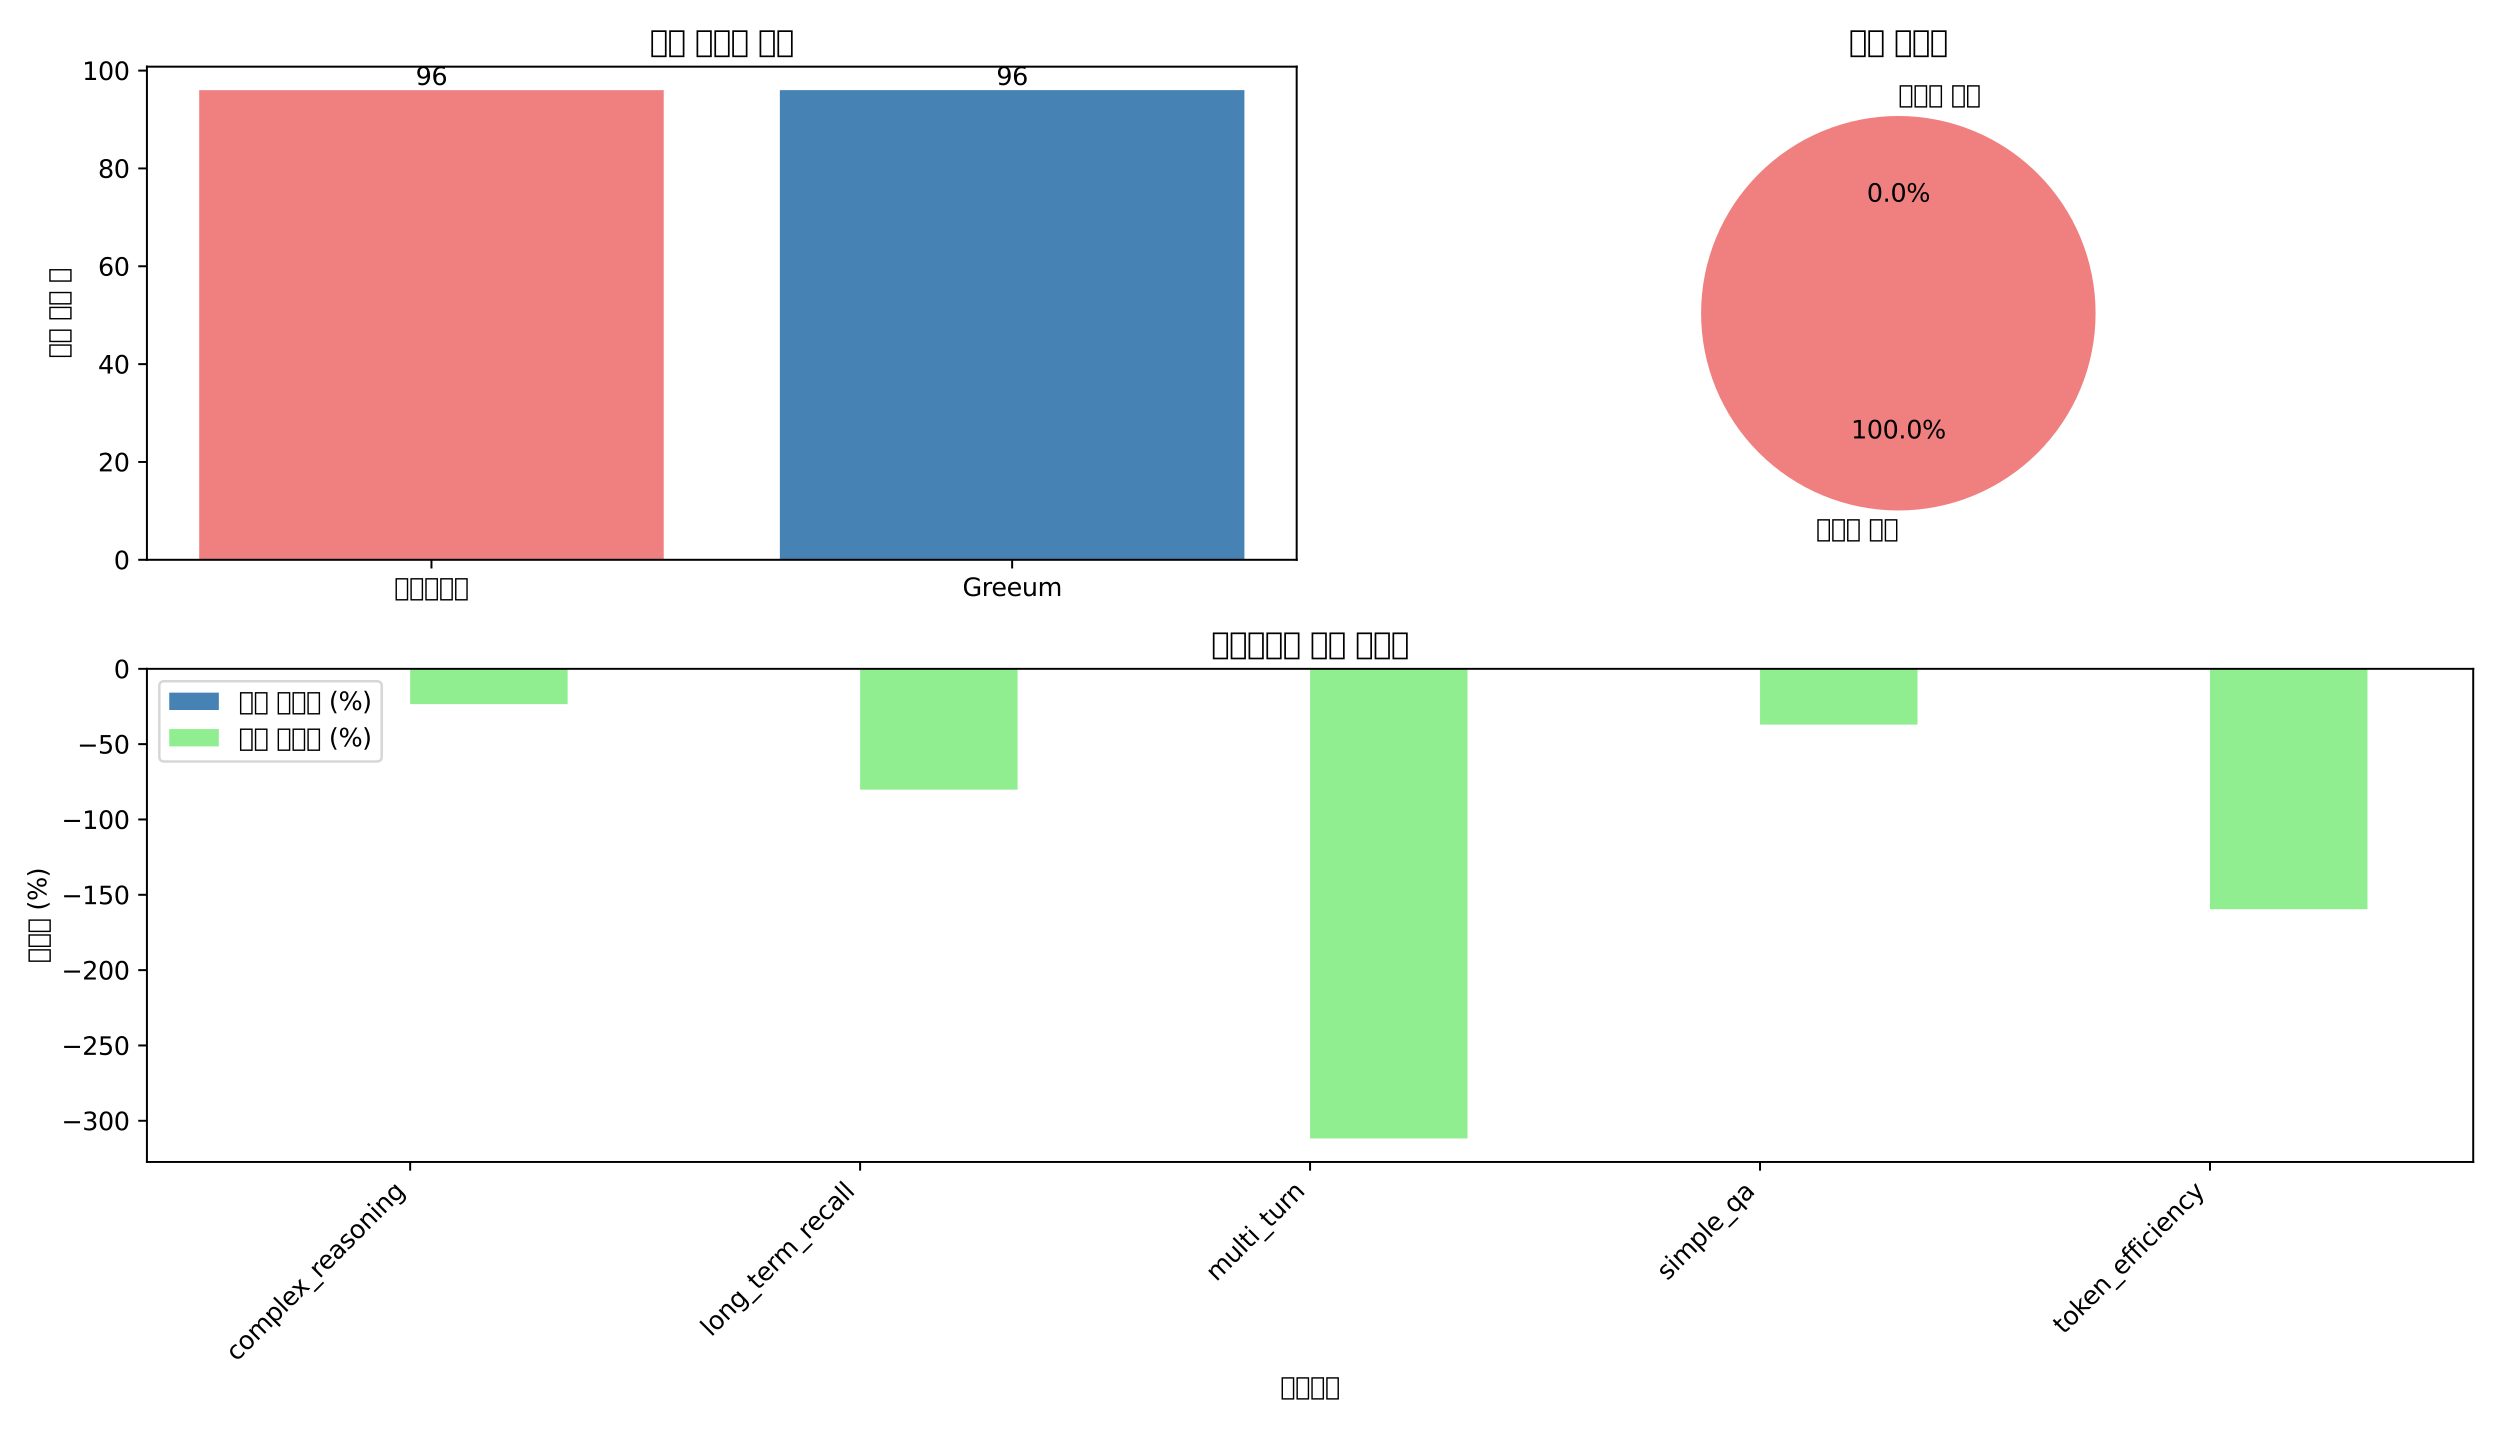<?xml version="1.0" encoding="utf-8" standalone="no"?>
<!DOCTYPE svg PUBLIC "-//W3C//DTD SVG 1.1//EN"
  "http://www.w3.org/Graphics/SVG/1.1/DTD/svg11.dtd">
<svg xmlns:xlink="http://www.w3.org/1999/xlink" width="1008pt" height="576pt" viewBox="0 0 1008 576" xmlns="http://www.w3.org/2000/svg" version="1.1">
 <defs>
  <style type="text/css">*{stroke-linejoin: round; stroke-linecap: butt}</style>
 </defs>
 <g id="figure_1">
  <g id="patch_1">
   <path d="M 0 576 
L 1008 576 
L 1008 0 
L 0 0 
z
" style="fill: #ffffff"/>
  </g>
  <g id="axes_1">
   <g id="patch_2">
    <path d="M 59.24 225.714 
L 522.82 225.714 
L 522.82 26.88 
L 59.24 26.88 
z
" style="fill: #ffffff"/>
   </g>
   <g id="patch_3">
    <path d="M 80.312 225.714 
L 267.617 225.714 
L 267.617 36.348 
L 80.312 36.348 
z
" clip-path="url(#p9d0e020e7b)" style="fill: #f08080"/>
   </g>
   <g id="patch_4">
    <path d="M 314.443 225.714 
L 501.748 225.714 
L 501.748 36.348 
L 314.443 36.348 
z
" clip-path="url(#p9d0e020e7b)" style="fill: #4682b4"/>
   </g>
   <g id="matplotlib.axis_1">
    <g id="xtick_1">
     <g id="line2d_1">
      <defs>
       <path id="mb82bbbf384" d="M 0 0 
L 0 3.5 
" style="stroke: #000000; stroke-width: 0.8"/>
      </defs>
      <g>
       <use xlink:href="#mb82bbbf384" x="173.964" y="225.714" style="stroke: #000000; stroke-width: 0.8"/>
      </g>
     </g>
     <g id="text_1">
      <!-- 베이스라인 -->
      <g transform="translate(158.96 240.313) scale(0.1 -0.1)">
       <defs>
        <path id="DejaVuSans-bca0" d="M 319 -1131 
L 319 4513 
L 3519 4513 
L 3519 -1131 
L 319 -1131 
z
M 678 -775 
L 3163 -775 
L 3163 4153 
L 678 4153 
L 678 -775 
z
" transform="scale(0.016)"/>
        <path id="DejaVuSans-c774" d="M 319 -1131 
L 319 4513 
L 3519 4513 
L 3519 -1131 
L 319 -1131 
z
M 678 -775 
L 3163 -775 
L 3163 4153 
L 678 4153 
L 678 -775 
z
" transform="scale(0.016)"/>
        <path id="DejaVuSans-c2a4" d="M 319 -1131 
L 319 4513 
L 3519 4513 
L 3519 -1131 
L 319 -1131 
z
M 678 -775 
L 3163 -775 
L 3163 4153 
L 678 4153 
L 678 -775 
z
" transform="scale(0.016)"/>
        <path id="DejaVuSans-b77c" d="M 319 -1131 
L 319 4513 
L 3519 4513 
L 3519 -1131 
L 319 -1131 
z
M 678 -775 
L 3163 -775 
L 3163 4153 
L 678 4153 
L 678 -775 
z
" transform="scale(0.016)"/>
        <path id="DejaVuSans-c778" d="M 319 -1131 
L 319 4513 
L 3519 4513 
L 3519 -1131 
L 319 -1131 
z
M 678 -775 
L 3163 -775 
L 3163 4153 
L 678 4153 
L 678 -775 
z
" transform="scale(0.016)"/>
       </defs>
       <use xlink:href="#DejaVuSans-bca0"/>
       <use xlink:href="#DejaVuSans-c774" x="60.01"/>
       <use xlink:href="#DejaVuSans-c2a4" x="120.02"/>
       <use xlink:href="#DejaVuSans-b77c" x="180.029"/>
       <use xlink:href="#DejaVuSans-c778" x="240.039"/>
      </g>
     </g>
    </g>
    <g id="xtick_2">
     <g id="line2d_2">
      <g>
       <use xlink:href="#mb82bbbf384" x="408.096" y="225.714" style="stroke: #000000; stroke-width: 0.8"/>
      </g>
     </g>
     <g id="text_2">
      <!-- Greeum -->
      <g transform="translate(388.086 240.313) scale(0.1 -0.1)">
       <defs>
        <path id="DejaVuSans-47" d="M 3809 666 
L 3809 1919 
L 2778 1919 
L 2778 2438 
L 4434 2438 
L 4434 434 
Q 4069 175 3628 42 
Q 3188 -91 2688 -91 
Q 1594 -91 976 548 
Q 359 1188 359 2328 
Q 359 3472 976 4111 
Q 1594 4750 2688 4750 
Q 3144 4750 3555 4637 
Q 3966 4525 4313 4306 
L 4313 3634 
Q 3963 3931 3569 4081 
Q 3175 4231 2741 4231 
Q 1884 4231 1454 3753 
Q 1025 3275 1025 2328 
Q 1025 1384 1454 906 
Q 1884 428 2741 428 
Q 3075 428 3337 486 
Q 3600 544 3809 666 
z
" transform="scale(0.016)"/>
        <path id="DejaVuSans-72" d="M 2631 2963 
Q 2534 3019 2420 3045 
Q 2306 3072 2169 3072 
Q 1681 3072 1420 2755 
Q 1159 2438 1159 1844 
L 1159 0 
L 581 0 
L 581 3500 
L 1159 3500 
L 1159 2956 
Q 1341 3275 1631 3429 
Q 1922 3584 2338 3584 
Q 2397 3584 2469 3576 
Q 2541 3569 2628 3553 
L 2631 2963 
z
" transform="scale(0.016)"/>
        <path id="DejaVuSans-65" d="M 3597 1894 
L 3597 1613 
L 953 1613 
Q 991 1019 1311 708 
Q 1631 397 2203 397 
Q 2534 397 2845 478 
Q 3156 559 3463 722 
L 3463 178 
Q 3153 47 2828 -22 
Q 2503 -91 2169 -91 
Q 1331 -91 842 396 
Q 353 884 353 1716 
Q 353 2575 817 3079 
Q 1281 3584 2069 3584 
Q 2775 3584 3186 3129 
Q 3597 2675 3597 1894 
z
M 3022 2063 
Q 3016 2534 2758 2815 
Q 2500 3097 2075 3097 
Q 1594 3097 1305 2825 
Q 1016 2553 972 2059 
L 3022 2063 
z
" transform="scale(0.016)"/>
        <path id="DejaVuSans-75" d="M 544 1381 
L 544 3500 
L 1119 3500 
L 1119 1403 
Q 1119 906 1312 657 
Q 1506 409 1894 409 
Q 2359 409 2629 706 
Q 2900 1003 2900 1516 
L 2900 3500 
L 3475 3500 
L 3475 0 
L 2900 0 
L 2900 538 
Q 2691 219 2414 64 
Q 2138 -91 1772 -91 
Q 1169 -91 856 284 
Q 544 659 544 1381 
z
M 1991 3584 
L 1991 3584 
z
" transform="scale(0.016)"/>
        <path id="DejaVuSans-6d" d="M 3328 2828 
Q 3544 3216 3844 3400 
Q 4144 3584 4550 3584 
Q 5097 3584 5394 3201 
Q 5691 2819 5691 2113 
L 5691 0 
L 5113 0 
L 5113 2094 
Q 5113 2597 4934 2840 
Q 4756 3084 4391 3084 
Q 3944 3084 3684 2787 
Q 3425 2491 3425 1978 
L 3425 0 
L 2847 0 
L 2847 2094 
Q 2847 2600 2669 2842 
Q 2491 3084 2119 3084 
Q 1678 3084 1418 2786 
Q 1159 2488 1159 1978 
L 1159 0 
L 581 0 
L 581 3500 
L 1159 3500 
L 1159 2956 
Q 1356 3278 1631 3431 
Q 1906 3584 2284 3584 
Q 2666 3584 2933 3390 
Q 3200 3197 3328 2828 
z
" transform="scale(0.016)"/>
       </defs>
       <use xlink:href="#DejaVuSans-47"/>
       <use xlink:href="#DejaVuSans-72" x="77.49"/>
       <use xlink:href="#DejaVuSans-65" x="116.354"/>
       <use xlink:href="#DejaVuSans-65" x="177.877"/>
       <use xlink:href="#DejaVuSans-75" x="239.4"/>
       <use xlink:href="#DejaVuSans-6d" x="302.779"/>
      </g>
     </g>
    </g>
   </g>
   <g id="matplotlib.axis_2">
    <g id="ytick_1">
     <g id="line2d_3">
      <defs>
       <path id="ma2f340e34f" d="M 0 0 
L -3.5 0 
" style="stroke: #000000; stroke-width: 0.8"/>
      </defs>
      <g>
       <use xlink:href="#ma2f340e34f" x="59.24" y="225.714" style="stroke: #000000; stroke-width: 0.8"/>
      </g>
     </g>
     <g id="text_3">
      <!-- 0 -->
      <g transform="translate(45.877 229.513) scale(0.1 -0.1)">
       <defs>
        <path id="DejaVuSans-30" d="M 2034 4250 
Q 1547 4250 1301 3770 
Q 1056 3291 1056 2328 
Q 1056 1369 1301 889 
Q 1547 409 2034 409 
Q 2525 409 2770 889 
Q 3016 1369 3016 2328 
Q 3016 3291 2770 3770 
Q 2525 4250 2034 4250 
z
M 2034 4750 
Q 2819 4750 3233 4129 
Q 3647 3509 3647 2328 
Q 3647 1150 3233 529 
Q 2819 -91 2034 -91 
Q 1250 -91 836 529 
Q 422 1150 422 2328 
Q 422 3509 836 4129 
Q 1250 4750 2034 4750 
z
" transform="scale(0.016)"/>
       </defs>
       <use xlink:href="#DejaVuSans-30"/>
      </g>
     </g>
    </g>
    <g id="ytick_2">
     <g id="line2d_4">
      <g>
       <use xlink:href="#ma2f340e34f" x="59.24" y="186.263" style="stroke: #000000; stroke-width: 0.8"/>
      </g>
     </g>
     <g id="text_4">
      <!-- 20 -->
      <g transform="translate(39.515 190.062) scale(0.1 -0.1)">
       <defs>
        <path id="DejaVuSans-32" d="M 1228 531 
L 3431 531 
L 3431 0 
L 469 0 
L 469 531 
Q 828 903 1448 1529 
Q 2069 2156 2228 2338 
Q 2531 2678 2651 2914 
Q 2772 3150 2772 3378 
Q 2772 3750 2511 3984 
Q 2250 4219 1831 4219 
Q 1534 4219 1204 4116 
Q 875 4013 500 3803 
L 500 4441 
Q 881 4594 1212 4672 
Q 1544 4750 1819 4750 
Q 2544 4750 2975 4387 
Q 3406 4025 3406 3419 
Q 3406 3131 3298 2873 
Q 3191 2616 2906 2266 
Q 2828 2175 2409 1742 
Q 1991 1309 1228 531 
z
" transform="scale(0.016)"/>
       </defs>
       <use xlink:href="#DejaVuSans-32"/>
       <use xlink:href="#DejaVuSans-30" x="63.623"/>
      </g>
     </g>
    </g>
    <g id="ytick_3">
     <g id="line2d_5">
      <g>
       <use xlink:href="#ma2f340e34f" x="59.24" y="146.812" style="stroke: #000000; stroke-width: 0.8"/>
      </g>
     </g>
     <g id="text_5">
      <!-- 40 -->
      <g transform="translate(39.515 150.611) scale(0.1 -0.1)">
       <defs>
        <path id="DejaVuSans-34" d="M 2419 4116 
L 825 1625 
L 2419 1625 
L 2419 4116 
z
M 2253 4666 
L 3047 4666 
L 3047 1625 
L 3713 1625 
L 3713 1100 
L 3047 1100 
L 3047 0 
L 2419 0 
L 2419 1100 
L 313 1100 
L 313 1709 
L 2253 4666 
z
" transform="scale(0.016)"/>
       </defs>
       <use xlink:href="#DejaVuSans-34"/>
       <use xlink:href="#DejaVuSans-30" x="63.623"/>
      </g>
     </g>
    </g>
    <g id="ytick_4">
     <g id="line2d_6">
      <g>
       <use xlink:href="#ma2f340e34f" x="59.24" y="107.36" style="stroke: #000000; stroke-width: 0.8"/>
      </g>
     </g>
     <g id="text_6">
      <!-- 60 -->
      <g transform="translate(39.515 111.16) scale(0.1 -0.1)">
       <defs>
        <path id="DejaVuSans-36" d="M 2113 2584 
Q 1688 2584 1439 2293 
Q 1191 2003 1191 1497 
Q 1191 994 1439 701 
Q 1688 409 2113 409 
Q 2538 409 2786 701 
Q 3034 994 3034 1497 
Q 3034 2003 2786 2293 
Q 2538 2584 2113 2584 
z
M 3366 4563 
L 3366 3988 
Q 3128 4100 2886 4159 
Q 2644 4219 2406 4219 
Q 1781 4219 1451 3797 
Q 1122 3375 1075 2522 
Q 1259 2794 1537 2939 
Q 1816 3084 2150 3084 
Q 2853 3084 3261 2657 
Q 3669 2231 3669 1497 
Q 3669 778 3244 343 
Q 2819 -91 2113 -91 
Q 1303 -91 875 529 
Q 447 1150 447 2328 
Q 447 3434 972 4092 
Q 1497 4750 2381 4750 
Q 2619 4750 2861 4703 
Q 3103 4656 3366 4563 
z
" transform="scale(0.016)"/>
       </defs>
       <use xlink:href="#DejaVuSans-36"/>
       <use xlink:href="#DejaVuSans-30" x="63.623"/>
      </g>
     </g>
    </g>
    <g id="ytick_5">
     <g id="line2d_7">
      <g>
       <use xlink:href="#ma2f340e34f" x="59.24" y="67.909" style="stroke: #000000; stroke-width: 0.8"/>
      </g>
     </g>
     <g id="text_7">
      <!-- 80 -->
      <g transform="translate(39.515 71.708) scale(0.1 -0.1)">
       <defs>
        <path id="DejaVuSans-38" d="M 2034 2216 
Q 1584 2216 1326 1975 
Q 1069 1734 1069 1313 
Q 1069 891 1326 650 
Q 1584 409 2034 409 
Q 2484 409 2743 651 
Q 3003 894 3003 1313 
Q 3003 1734 2745 1975 
Q 2488 2216 2034 2216 
z
M 1403 2484 
Q 997 2584 770 2862 
Q 544 3141 544 3541 
Q 544 4100 942 4425 
Q 1341 4750 2034 4750 
Q 2731 4750 3128 4425 
Q 3525 4100 3525 3541 
Q 3525 3141 3298 2862 
Q 3072 2584 2669 2484 
Q 3125 2378 3379 2068 
Q 3634 1759 3634 1313 
Q 3634 634 3220 271 
Q 2806 -91 2034 -91 
Q 1263 -91 848 271 
Q 434 634 434 1313 
Q 434 1759 690 2068 
Q 947 2378 1403 2484 
z
M 1172 3481 
Q 1172 3119 1398 2916 
Q 1625 2713 2034 2713 
Q 2441 2713 2670 2916 
Q 2900 3119 2900 3481 
Q 2900 3844 2670 4047 
Q 2441 4250 2034 4250 
Q 1625 4250 1398 4047 
Q 1172 3844 1172 3481 
z
" transform="scale(0.016)"/>
       </defs>
       <use xlink:href="#DejaVuSans-38"/>
       <use xlink:href="#DejaVuSans-30" x="63.623"/>
      </g>
     </g>
    </g>
    <g id="ytick_6">
     <g id="line2d_8">
      <g>
       <use xlink:href="#ma2f340e34f" x="59.24" y="28.458" style="stroke: #000000; stroke-width: 0.8"/>
      </g>
     </g>
     <g id="text_8">
      <!-- 100 -->
      <g transform="translate(33.153 32.257) scale(0.1 -0.1)">
       <defs>
        <path id="DejaVuSans-31" d="M 794 531 
L 1825 531 
L 1825 4091 
L 703 3866 
L 703 4441 
L 1819 4666 
L 2450 4666 
L 2450 531 
L 3481 531 
L 3481 0 
L 794 0 
L 794 531 
z
" transform="scale(0.016)"/>
       </defs>
       <use xlink:href="#DejaVuSans-31"/>
       <use xlink:href="#DejaVuSans-30" x="63.623"/>
       <use xlink:href="#DejaVuSans-30" x="127.246"/>
      </g>
     </g>
    </g>
    <g id="text_9">
     <!-- 평균 토큰 수 -->
     <g transform="translate(27.073 144.479) rotate(-90) scale(0.1 -0.1)">
      <defs>
       <path id="DejaVuSans-d3c9" d="M 319 -1131 
L 319 4513 
L 3519 4513 
L 3519 -1131 
L 319 -1131 
z
M 678 -775 
L 3163 -775 
L 3163 4153 
L 678 4153 
L 678 -775 
z
" transform="scale(0.016)"/>
       <path id="DejaVuSans-ade0" d="M 319 -1131 
L 319 4513 
L 3519 4513 
L 3519 -1131 
L 319 -1131 
z
M 678 -775 
L 3163 -775 
L 3163 4153 
L 678 4153 
L 678 -775 
z
" transform="scale(0.016)"/>
       <path id="DejaVuSans-20" transform="scale(0.016)"/>
       <path id="DejaVuSans-d1a0" d="M 319 -1131 
L 319 4513 
L 3519 4513 
L 3519 -1131 
L 319 -1131 
z
M 678 -775 
L 3163 -775 
L 3163 4153 
L 678 4153 
L 678 -775 
z
" transform="scale(0.016)"/>
       <path id="DejaVuSans-d070" d="M 319 -1131 
L 319 4513 
L 3519 4513 
L 3519 -1131 
L 319 -1131 
z
M 678 -775 
L 3163 -775 
L 3163 4153 
L 678 4153 
L 678 -775 
z
" transform="scale(0.016)"/>
       <path id="DejaVuSans-c218" d="M 319 -1131 
L 319 4513 
L 3519 4513 
L 3519 -1131 
L 319 -1131 
z
M 678 -775 
L 3163 -775 
L 3163 4153 
L 678 4153 
L 678 -775 
z
" transform="scale(0.016)"/>
      </defs>
      <use xlink:href="#DejaVuSans-d3c9"/>
      <use xlink:href="#DejaVuSans-ade0" x="60.01"/>
      <use xlink:href="#DejaVuSans-20" x="120.02"/>
      <use xlink:href="#DejaVuSans-d1a0" x="151.807"/>
      <use xlink:href="#DejaVuSans-d070" x="211.816"/>
      <use xlink:href="#DejaVuSans-20" x="271.826"/>
      <use xlink:href="#DejaVuSans-c218" x="303.613"/>
     </g>
    </g>
   </g>
   <g id="patch_5">
    <path d="M 59.24 225.714 
L 59.24 26.88 
" style="fill: none; stroke: #000000; stroke-width: 0.8; stroke-linejoin: miter; stroke-linecap: square"/>
   </g>
   <g id="patch_6">
    <path d="M 522.82 225.714 
L 522.82 26.88 
" style="fill: none; stroke: #000000; stroke-width: 0.8; stroke-linejoin: miter; stroke-linecap: square"/>
   </g>
   <g id="patch_7">
    <path d="M 59.24 225.714 
L 522.82 225.714 
" style="fill: none; stroke: #000000; stroke-width: 0.8; stroke-linejoin: miter; stroke-linecap: square"/>
   </g>
   <g id="patch_8">
    <path d="M 59.24 26.88 
L 522.82 26.88 
" style="fill: none; stroke: #000000; stroke-width: 0.8; stroke-linejoin: miter; stroke-linecap: square"/>
   </g>
   <g id="text_10">
    <!-- 96 -->
    <g transform="translate(167.602 34.269) scale(0.1 -0.1)">
     <defs>
      <path id="DejaVuSans-39" d="M 703 97 
L 703 672 
Q 941 559 1184 500 
Q 1428 441 1663 441 
Q 2288 441 2617 861 
Q 2947 1281 2994 2138 
Q 2813 1869 2534 1725 
Q 2256 1581 1919 1581 
Q 1219 1581 811 2004 
Q 403 2428 403 3163 
Q 403 3881 828 4315 
Q 1253 4750 1959 4750 
Q 2769 4750 3195 4129 
Q 3622 3509 3622 2328 
Q 3622 1225 3098 567 
Q 2575 -91 1691 -91 
Q 1453 -91 1209 -44 
Q 966 3 703 97 
z
M 1959 2075 
Q 2384 2075 2632 2365 
Q 2881 2656 2881 3163 
Q 2881 3666 2632 3958 
Q 2384 4250 1959 4250 
Q 1534 4250 1286 3958 
Q 1038 3666 1038 3163 
Q 1038 2656 1286 2365 
Q 1534 2075 1959 2075 
z
" transform="scale(0.016)"/>
     </defs>
     <use xlink:href="#DejaVuSans-39"/>
     <use xlink:href="#DejaVuSans-36" x="63.623"/>
    </g>
   </g>
   <g id="text_11">
    <!-- 96 -->
    <g transform="translate(401.733 34.269) scale(0.1 -0.1)">
     <use xlink:href="#DejaVuSans-39"/>
     <use xlink:href="#DejaVuSans-36" x="63.623"/>
    </g>
   </g>
   <g id="text_12">
    <!-- 토큰 사용량 비교 -->
    <g transform="translate(262.01 20.88) scale(0.12 -0.12)">
     <defs>
      <path id="DejaVuSans-c0ac" d="M 319 -1131 
L 319 4513 
L 3519 4513 
L 3519 -1131 
L 319 -1131 
z
M 678 -775 
L 3163 -775 
L 3163 4153 
L 678 4153 
L 678 -775 
z
" transform="scale(0.016)"/>
      <path id="DejaVuSans-c6a9" d="M 319 -1131 
L 319 4513 
L 3519 4513 
L 3519 -1131 
L 319 -1131 
z
M 678 -775 
L 3163 -775 
L 3163 4153 
L 678 4153 
L 678 -775 
z
" transform="scale(0.016)"/>
      <path id="DejaVuSans-b7c9" d="M 319 -1131 
L 319 4513 
L 3519 4513 
L 3519 -1131 
L 319 -1131 
z
M 678 -775 
L 3163 -775 
L 3163 4153 
L 678 4153 
L 678 -775 
z
" transform="scale(0.016)"/>
      <path id="DejaVuSans-be44" d="M 319 -1131 
L 319 4513 
L 3519 4513 
L 3519 -1131 
L 319 -1131 
z
M 678 -775 
L 3163 -775 
L 3163 4153 
L 678 4153 
L 678 -775 
z
" transform="scale(0.016)"/>
      <path id="DejaVuSans-ad50" d="M 319 -1131 
L 319 4513 
L 3519 4513 
L 3519 -1131 
L 319 -1131 
z
M 678 -775 
L 3163 -775 
L 3163 4153 
L 678 4153 
L 678 -775 
z
" transform="scale(0.016)"/>
     </defs>
     <use xlink:href="#DejaVuSans-d1a0"/>
     <use xlink:href="#DejaVuSans-d070" x="60.01"/>
     <use xlink:href="#DejaVuSans-20" x="120.02"/>
     <use xlink:href="#DejaVuSans-c0ac" x="151.807"/>
     <use xlink:href="#DejaVuSans-c6a9" x="211.816"/>
     <use xlink:href="#DejaVuSans-b7c9" x="271.826"/>
     <use xlink:href="#DejaVuSans-20" x="331.836"/>
     <use xlink:href="#DejaVuSans-be44" x="363.623"/>
     <use xlink:href="#DejaVuSans-ad50" x="423.633"/>
    </g>
   </g>
  </g>
  <g id="axes_2">
   <g id="patch_9">
    <path d="M 844.944 126.297 
C 844.944 115.853 842.886 105.51 838.889 95.861 
C 834.893 86.212 829.034 77.443 821.649 70.058 
C 814.264 62.673 805.495 56.814 795.846 52.818 
C 786.197 48.821 775.854 46.763 765.41 46.763 
C 754.966 46.763 744.623 48.821 734.974 52.818 
C 725.325 56.814 716.556 62.673 709.171 70.058 
C 701.786 77.443 695.927 86.212 691.931 95.861 
C 687.934 105.51 685.876 115.853 685.876 126.297 
C 685.876 136.741 687.934 147.084 691.931 156.733 
C 695.927 166.382 701.786 175.151 709.171 182.536 
C 716.556 189.921 725.325 195.78 734.974 199.777 
C 744.623 203.773 754.966 205.831 765.41 205.831 
C 775.854 205.831 786.197 203.773 795.846 199.777 
C 805.495 195.78 814.264 189.921 821.649 182.536 
C 829.034 175.151 834.893 166.382 838.889 156.733 
C 842.886 147.084 844.944 136.741 844.944 126.297 
M 765.41 126.297 
z
" style="fill: #f08080"/>
   </g>
   <g id="patch_10">
    <path d="M 765.41 46.763 
C 765.41 46.763 765.41 46.763 765.41 46.763 
L 765.41 126.297 
z
" style="fill: #4682b4"/>
   </g>
   <g id="matplotlib.axis_3"/>
   <g id="matplotlib.axis_4"/>
   <g id="text_13">
    <!-- 사용된 토큰 -->
    <g transform="translate(732.224 216.543) scale(0.1 -0.1)">
     <defs>
      <path id="DejaVuSans-b41c" d="M 319 -1131 
L 319 4513 
L 3519 4513 
L 3519 -1131 
L 319 -1131 
z
M 678 -775 
L 3163 -775 
L 3163 4153 
L 678 4153 
L 678 -775 
z
" transform="scale(0.016)"/>
     </defs>
     <use xlink:href="#DejaVuSans-c0ac"/>
     <use xlink:href="#DejaVuSans-c6a9" x="60.01"/>
     <use xlink:href="#DejaVuSans-b41c" x="120.02"/>
     <use xlink:href="#DejaVuSans-20" x="180.029"/>
     <use xlink:href="#DejaVuSans-d1a0" x="211.816"/>
     <use xlink:href="#DejaVuSans-d070" x="271.826"/>
    </g>
   </g>
   <g id="text_14">
    <!-- 100.0% -->
    <g transform="translate(746.345 176.777) scale(0.1 -0.1)">
     <defs>
      <path id="DejaVuSans-2e" d="M 684 794 
L 1344 794 
L 1344 0 
L 684 0 
L 684 794 
z
" transform="scale(0.016)"/>
      <path id="DejaVuSans-25" d="M 4653 2053 
Q 4381 2053 4226 1822 
Q 4072 1591 4072 1178 
Q 4072 772 4226 539 
Q 4381 306 4653 306 
Q 4919 306 5073 539 
Q 5228 772 5228 1178 
Q 5228 1588 5073 1820 
Q 4919 2053 4653 2053 
z
M 4653 2450 
Q 5147 2450 5437 2106 
Q 5728 1763 5728 1178 
Q 5728 594 5436 251 
Q 5144 -91 4653 -91 
Q 4153 -91 3862 251 
Q 3572 594 3572 1178 
Q 3572 1766 3864 2108 
Q 4156 2450 4653 2450 
z
M 1428 4353 
Q 1159 4353 1004 4120 
Q 850 3888 850 3481 
Q 850 3069 1003 2837 
Q 1156 2606 1428 2606 
Q 1700 2606 1854 2837 
Q 2009 3069 2009 3481 
Q 2009 3884 1853 4118 
Q 1697 4353 1428 4353 
z
M 4250 4750 
L 4750 4750 
L 1831 -91 
L 1331 -91 
L 4250 4750 
z
M 1428 4750 
Q 1922 4750 2215 4408 
Q 2509 4066 2509 3481 
Q 2509 2891 2217 2550 
Q 1925 2209 1428 2209 
Q 931 2209 642 2551 
Q 353 2894 353 3481 
Q 353 4063 643 4406 
Q 934 4750 1428 4750 
z
" transform="scale(0.016)"/>
     </defs>
     <use xlink:href="#DejaVuSans-31"/>
     <use xlink:href="#DejaVuSans-30" x="63.623"/>
     <use xlink:href="#DejaVuSans-30" x="127.246"/>
     <use xlink:href="#DejaVuSans-2e" x="190.869"/>
     <use xlink:href="#DejaVuSans-30" x="222.656"/>
     <use xlink:href="#DejaVuSans-25" x="286.279"/>
    </g>
   </g>
   <g id="text_15">
    <!-- 절감된 토큰 -->
    <g transform="translate(765.41 41.569) scale(0.1 -0.1)">
     <defs>
      <path id="DejaVuSans-c808" d="M 319 -1131 
L 319 4513 
L 3519 4513 
L 3519 -1131 
L 319 -1131 
z
M 678 -775 
L 3163 -775 
L 3163 4153 
L 678 4153 
L 678 -775 
z
" transform="scale(0.016)"/>
      <path id="DejaVuSans-ac10" d="M 319 -1131 
L 319 4513 
L 3519 4513 
L 3519 -1131 
L 319 -1131 
z
M 678 -775 
L 3163 -775 
L 3163 4153 
L 678 4153 
L 678 -775 
z
" transform="scale(0.016)"/>
     </defs>
     <use xlink:href="#DejaVuSans-c808"/>
     <use xlink:href="#DejaVuSans-ac10" x="60.01"/>
     <use xlink:href="#DejaVuSans-b41c" x="120.02"/>
     <use xlink:href="#DejaVuSans-20" x="180.029"/>
     <use xlink:href="#DejaVuSans-d1a0" x="211.816"/>
     <use xlink:href="#DejaVuSans-d070" x="271.826"/>
    </g>
   </g>
   <g id="text_16">
    <!-- 0.0% -->
    <g transform="translate(752.708 81.336) scale(0.1 -0.1)">
     <use xlink:href="#DejaVuSans-30"/>
     <use xlink:href="#DejaVuSans-2e" x="63.623"/>
     <use xlink:href="#DejaVuSans-30" x="95.41"/>
     <use xlink:href="#DejaVuSans-25" x="159.033"/>
    </g>
   </g>
   <g id="text_17">
    <!-- 토큰 절감률 -->
    <g transform="translate(745.498 20.88) scale(0.12 -0.12)">
     <defs>
      <path id="DejaVuSans-b960" d="M 319 -1131 
L 319 4513 
L 3519 4513 
L 3519 -1131 
L 319 -1131 
z
M 678 -775 
L 3163 -775 
L 3163 4153 
L 678 4153 
L 678 -775 
z
" transform="scale(0.016)"/>
     </defs>
     <use xlink:href="#DejaVuSans-d1a0"/>
     <use xlink:href="#DejaVuSans-d070" x="60.01"/>
     <use xlink:href="#DejaVuSans-20" x="120.02"/>
     <use xlink:href="#DejaVuSans-c808" x="151.807"/>
     <use xlink:href="#DejaVuSans-ac10" x="211.816"/>
     <use xlink:href="#DejaVuSans-b960" x="271.826"/>
    </g>
   </g>
  </g>
  <g id="axes_3">
   <g id="patch_11">
    <path d="M 59.24 468.508 
L 997.2 468.508 
L 997.2 269.674 
L 59.24 269.674 
z
" style="fill: #ffffff"/>
   </g>
   <g id="patch_12">
    <path d="M 101.875 269.674 
L 165.373 269.674 
L 165.373 269.674 
L 101.875 269.674 
z
" clip-path="url(#p805b787434)" style="fill: #4682b4"/>
   </g>
   <g id="patch_13">
    <path d="M 283.298 269.674 
L 346.796 269.674 
L 346.796 269.674 
L 283.298 269.674 
z
" clip-path="url(#p805b787434)" style="fill: #4682b4"/>
   </g>
   <g id="patch_14">
    <path d="M 464.722 269.674 
L 528.22 269.674 
L 528.22 269.674 
L 464.722 269.674 
z
" clip-path="url(#p805b787434)" style="fill: #4682b4"/>
   </g>
   <g id="patch_15">
    <path d="M 646.145 269.674 
L 709.644 269.674 
L 709.644 269.674 
L 646.145 269.674 
z
" clip-path="url(#p805b787434)" style="fill: #4682b4"/>
   </g>
   <g id="patch_16">
    <path d="M 827.569 269.674 
L 891.067 269.674 
L 891.067 269.674 
L 827.569 269.674 
z
" clip-path="url(#p805b787434)" style="fill: #4682b4"/>
   </g>
   <g id="patch_17">
    <path d="M 165.373 269.674 
L 228.871 269.674 
L 228.871 283.917 
L 165.373 283.917 
z
" clip-path="url(#p805b787434)" style="fill: #90ee90"/>
   </g>
   <g id="patch_18">
    <path d="M 346.796 269.674 
L 410.295 269.674 
L 410.295 318.389 
L 346.796 318.389 
z
" clip-path="url(#p805b787434)" style="fill: #90ee90"/>
   </g>
   <g id="patch_19">
    <path d="M 528.22 269.674 
L 591.718 269.674 
L 591.718 459.04 
L 528.22 459.04 
z
" clip-path="url(#p805b787434)" style="fill: #90ee90"/>
   </g>
   <g id="patch_20">
    <path d="M 709.644 269.674 
L 773.142 269.674 
L 773.142 292.154 
L 709.644 292.154 
z
" clip-path="url(#p805b787434)" style="fill: #90ee90"/>
   </g>
   <g id="patch_21">
    <path d="M 891.067 269.674 
L 954.565 269.674 
L 954.565 366.58 
L 891.067 366.58 
z
" clip-path="url(#p805b787434)" style="fill: #90ee90"/>
   </g>
   <g id="matplotlib.axis_5">
    <g id="xtick_3">
     <g id="line2d_9">
      <g>
       <use xlink:href="#mb82bbbf384" x="165.373" y="468.508" style="stroke: #000000; stroke-width: 0.8"/>
      </g>
     </g>
     <g id="text_18">
      <!-- complex_reasoning -->
      <g transform="translate(95.344 549.243) rotate(-45) scale(0.1 -0.1)">
       <defs>
        <path id="DejaVuSans-63" d="M 3122 3366 
L 3122 2828 
Q 2878 2963 2633 3030 
Q 2388 3097 2138 3097 
Q 1578 3097 1268 2742 
Q 959 2388 959 1747 
Q 959 1106 1268 751 
Q 1578 397 2138 397 
Q 2388 397 2633 464 
Q 2878 531 3122 666 
L 3122 134 
Q 2881 22 2623 -34 
Q 2366 -91 2075 -91 
Q 1284 -91 818 406 
Q 353 903 353 1747 
Q 353 2603 823 3093 
Q 1294 3584 2113 3584 
Q 2378 3584 2631 3529 
Q 2884 3475 3122 3366 
z
" transform="scale(0.016)"/>
        <path id="DejaVuSans-6f" d="M 1959 3097 
Q 1497 3097 1228 2736 
Q 959 2375 959 1747 
Q 959 1119 1226 758 
Q 1494 397 1959 397 
Q 2419 397 2687 759 
Q 2956 1122 2956 1747 
Q 2956 2369 2687 2733 
Q 2419 3097 1959 3097 
z
M 1959 3584 
Q 2709 3584 3137 3096 
Q 3566 2609 3566 1747 
Q 3566 888 3137 398 
Q 2709 -91 1959 -91 
Q 1206 -91 779 398 
Q 353 888 353 1747 
Q 353 2609 779 3096 
Q 1206 3584 1959 3584 
z
" transform="scale(0.016)"/>
        <path id="DejaVuSans-70" d="M 1159 525 
L 1159 -1331 
L 581 -1331 
L 581 3500 
L 1159 3500 
L 1159 2969 
Q 1341 3281 1617 3432 
Q 1894 3584 2278 3584 
Q 2916 3584 3314 3078 
Q 3713 2572 3713 1747 
Q 3713 922 3314 415 
Q 2916 -91 2278 -91 
Q 1894 -91 1617 61 
Q 1341 213 1159 525 
z
M 3116 1747 
Q 3116 2381 2855 2742 
Q 2594 3103 2138 3103 
Q 1681 3103 1420 2742 
Q 1159 2381 1159 1747 
Q 1159 1113 1420 752 
Q 1681 391 2138 391 
Q 2594 391 2855 752 
Q 3116 1113 3116 1747 
z
" transform="scale(0.016)"/>
        <path id="DejaVuSans-6c" d="M 603 4863 
L 1178 4863 
L 1178 0 
L 603 0 
L 603 4863 
z
" transform="scale(0.016)"/>
        <path id="DejaVuSans-78" d="M 3513 3500 
L 2247 1797 
L 3578 0 
L 2900 0 
L 1881 1375 
L 863 0 
L 184 0 
L 1544 1831 
L 300 3500 
L 978 3500 
L 1906 2253 
L 2834 3500 
L 3513 3500 
z
" transform="scale(0.016)"/>
        <path id="DejaVuSans-5f" d="M 3263 -1063 
L 3263 -1509 
L -63 -1509 
L -63 -1063 
L 3263 -1063 
z
" transform="scale(0.016)"/>
        <path id="DejaVuSans-61" d="M 2194 1759 
Q 1497 1759 1228 1600 
Q 959 1441 959 1056 
Q 959 750 1161 570 
Q 1363 391 1709 391 
Q 2188 391 2477 730 
Q 2766 1069 2766 1631 
L 2766 1759 
L 2194 1759 
z
M 3341 1997 
L 3341 0 
L 2766 0 
L 2766 531 
Q 2569 213 2275 61 
Q 1981 -91 1556 -91 
Q 1019 -91 701 211 
Q 384 513 384 1019 
Q 384 1609 779 1909 
Q 1175 2209 1959 2209 
L 2766 2209 
L 2766 2266 
Q 2766 2663 2505 2880 
Q 2244 3097 1772 3097 
Q 1472 3097 1187 3025 
Q 903 2953 641 2809 
L 641 3341 
Q 956 3463 1253 3523 
Q 1550 3584 1831 3584 
Q 2591 3584 2966 3190 
Q 3341 2797 3341 1997 
z
" transform="scale(0.016)"/>
        <path id="DejaVuSans-73" d="M 2834 3397 
L 2834 2853 
Q 2591 2978 2328 3040 
Q 2066 3103 1784 3103 
Q 1356 3103 1142 2972 
Q 928 2841 928 2578 
Q 928 2378 1081 2264 
Q 1234 2150 1697 2047 
L 1894 2003 
Q 2506 1872 2764 1633 
Q 3022 1394 3022 966 
Q 3022 478 2636 193 
Q 2250 -91 1575 -91 
Q 1294 -91 989 -36 
Q 684 19 347 128 
L 347 722 
Q 666 556 975 473 
Q 1284 391 1588 391 
Q 1994 391 2212 530 
Q 2431 669 2431 922 
Q 2431 1156 2273 1281 
Q 2116 1406 1581 1522 
L 1381 1569 
Q 847 1681 609 1914 
Q 372 2147 372 2553 
Q 372 3047 722 3315 
Q 1072 3584 1716 3584 
Q 2034 3584 2315 3537 
Q 2597 3491 2834 3397 
z
" transform="scale(0.016)"/>
        <path id="DejaVuSans-6e" d="M 3513 2113 
L 3513 0 
L 2938 0 
L 2938 2094 
Q 2938 2591 2744 2837 
Q 2550 3084 2163 3084 
Q 1697 3084 1428 2787 
Q 1159 2491 1159 1978 
L 1159 0 
L 581 0 
L 581 3500 
L 1159 3500 
L 1159 2956 
Q 1366 3272 1645 3428 
Q 1925 3584 2291 3584 
Q 2894 3584 3203 3211 
Q 3513 2838 3513 2113 
z
" transform="scale(0.016)"/>
        <path id="DejaVuSans-69" d="M 603 3500 
L 1178 3500 
L 1178 0 
L 603 0 
L 603 3500 
z
M 603 4863 
L 1178 4863 
L 1178 4134 
L 603 4134 
L 603 4863 
z
" transform="scale(0.016)"/>
        <path id="DejaVuSans-67" d="M 2906 1791 
Q 2906 2416 2648 2759 
Q 2391 3103 1925 3103 
Q 1463 3103 1205 2759 
Q 947 2416 947 1791 
Q 947 1169 1205 825 
Q 1463 481 1925 481 
Q 2391 481 2648 825 
Q 2906 1169 2906 1791 
z
M 3481 434 
Q 3481 -459 3084 -895 
Q 2688 -1331 1869 -1331 
Q 1566 -1331 1297 -1286 
Q 1028 -1241 775 -1147 
L 775 -588 
Q 1028 -725 1275 -790 
Q 1522 -856 1778 -856 
Q 2344 -856 2625 -561 
Q 2906 -266 2906 331 
L 2906 616 
Q 2728 306 2450 153 
Q 2172 0 1784 0 
Q 1141 0 747 490 
Q 353 981 353 1791 
Q 353 2603 747 3093 
Q 1141 3584 1784 3584 
Q 2172 3584 2450 3431 
Q 2728 3278 2906 2969 
L 2906 3500 
L 3481 3500 
L 3481 434 
z
" transform="scale(0.016)"/>
       </defs>
       <use xlink:href="#DejaVuSans-63"/>
       <use xlink:href="#DejaVuSans-6f" x="54.98"/>
       <use xlink:href="#DejaVuSans-6d" x="116.162"/>
       <use xlink:href="#DejaVuSans-70" x="213.574"/>
       <use xlink:href="#DejaVuSans-6c" x="277.051"/>
       <use xlink:href="#DejaVuSans-65" x="304.834"/>
       <use xlink:href="#DejaVuSans-78" x="364.607"/>
       <use xlink:href="#DejaVuSans-5f" x="423.787"/>
       <use xlink:href="#DejaVuSans-72" x="473.787"/>
       <use xlink:href="#DejaVuSans-65" x="512.65"/>
       <use xlink:href="#DejaVuSans-61" x="574.174"/>
       <use xlink:href="#DejaVuSans-73" x="635.453"/>
       <use xlink:href="#DejaVuSans-6f" x="687.553"/>
       <use xlink:href="#DejaVuSans-6e" x="748.734"/>
       <use xlink:href="#DejaVuSans-69" x="812.113"/>
       <use xlink:href="#DejaVuSans-6e" x="839.896"/>
       <use xlink:href="#DejaVuSans-67" x="903.275"/>
      </g>
     </g>
    </g>
    <g id="xtick_4">
     <g id="line2d_10">
      <g>
       <use xlink:href="#mb82bbbf384" x="346.796" y="468.508" style="stroke: #000000; stroke-width: 0.8"/>
      </g>
     </g>
     <g id="text_19">
      <!-- long_term_recall -->
      <g transform="translate(286.754 539.256) rotate(-45) scale(0.1 -0.1)">
       <defs>
        <path id="DejaVuSans-74" d="M 1172 4494 
L 1172 3500 
L 2356 3500 
L 2356 3053 
L 1172 3053 
L 1172 1153 
Q 1172 725 1289 603 
Q 1406 481 1766 481 
L 2356 481 
L 2356 0 
L 1766 0 
Q 1100 0 847 248 
Q 594 497 594 1153 
L 594 3053 
L 172 3053 
L 172 3500 
L 594 3500 
L 594 4494 
L 1172 4494 
z
" transform="scale(0.016)"/>
       </defs>
       <use xlink:href="#DejaVuSans-6c"/>
       <use xlink:href="#DejaVuSans-6f" x="27.783"/>
       <use xlink:href="#DejaVuSans-6e" x="88.965"/>
       <use xlink:href="#DejaVuSans-67" x="152.344"/>
       <use xlink:href="#DejaVuSans-5f" x="215.82"/>
       <use xlink:href="#DejaVuSans-74" x="265.82"/>
       <use xlink:href="#DejaVuSans-65" x="305.029"/>
       <use xlink:href="#DejaVuSans-72" x="366.553"/>
       <use xlink:href="#DejaVuSans-6d" x="405.916"/>
       <use xlink:href="#DejaVuSans-5f" x="503.328"/>
       <use xlink:href="#DejaVuSans-72" x="553.328"/>
       <use xlink:href="#DejaVuSans-65" x="592.191"/>
       <use xlink:href="#DejaVuSans-63" x="653.715"/>
       <use xlink:href="#DejaVuSans-61" x="708.695"/>
       <use xlink:href="#DejaVuSans-6c" x="769.975"/>
       <use xlink:href="#DejaVuSans-6c" x="797.758"/>
      </g>
     </g>
    </g>
    <g id="xtick_5">
     <g id="line2d_11">
      <g>
       <use xlink:href="#mb82bbbf384" x="528.22" y="468.508" style="stroke: #000000; stroke-width: 0.8"/>
      </g>
     </g>
     <g id="text_20">
      <!-- multi_turn -->
      <g transform="translate(490.43 517.004) rotate(-45) scale(0.1 -0.1)">
       <use xlink:href="#DejaVuSans-6d"/>
       <use xlink:href="#DejaVuSans-75" x="97.412"/>
       <use xlink:href="#DejaVuSans-6c" x="160.791"/>
       <use xlink:href="#DejaVuSans-74" x="188.574"/>
       <use xlink:href="#DejaVuSans-69" x="227.783"/>
       <use xlink:href="#DejaVuSans-5f" x="255.566"/>
       <use xlink:href="#DejaVuSans-74" x="305.566"/>
       <use xlink:href="#DejaVuSans-75" x="344.775"/>
       <use xlink:href="#DejaVuSans-72" x="408.154"/>
       <use xlink:href="#DejaVuSans-6e" x="447.518"/>
      </g>
     </g>
    </g>
    <g id="xtick_6">
     <g id="line2d_12">
      <g>
       <use xlink:href="#mb82bbbf384" x="709.644" y="468.508" style="stroke: #000000; stroke-width: 0.8"/>
      </g>
     </g>
     <g id="text_21">
      <!-- simple_qa -->
      <g transform="translate(672.279 516.579) rotate(-45) scale(0.1 -0.1)">
       <defs>
        <path id="DejaVuSans-71" d="M 947 1747 
Q 947 1113 1208 752 
Q 1469 391 1925 391 
Q 2381 391 2643 752 
Q 2906 1113 2906 1747 
Q 2906 2381 2643 2742 
Q 2381 3103 1925 3103 
Q 1469 3103 1208 2742 
Q 947 2381 947 1747 
z
M 2906 525 
Q 2725 213 2448 61 
Q 2172 -91 1784 -91 
Q 1150 -91 751 415 
Q 353 922 353 1747 
Q 353 2572 751 3078 
Q 1150 3584 1784 3584 
Q 2172 3584 2448 3432 
Q 2725 3281 2906 2969 
L 2906 3500 
L 3481 3500 
L 3481 -1331 
L 2906 -1331 
L 2906 525 
z
" transform="scale(0.016)"/>
       </defs>
       <use xlink:href="#DejaVuSans-73"/>
       <use xlink:href="#DejaVuSans-69" x="52.1"/>
       <use xlink:href="#DejaVuSans-6d" x="79.883"/>
       <use xlink:href="#DejaVuSans-70" x="177.295"/>
       <use xlink:href="#DejaVuSans-6c" x="240.771"/>
       <use xlink:href="#DejaVuSans-65" x="268.555"/>
       <use xlink:href="#DejaVuSans-5f" x="330.078"/>
       <use xlink:href="#DejaVuSans-71" x="380.078"/>
       <use xlink:href="#DejaVuSans-61" x="443.555"/>
      </g>
     </g>
    </g>
    <g id="xtick_7">
     <g id="line2d_13">
      <g>
       <use xlink:href="#mb82bbbf384" x="891.067" y="468.508" style="stroke: #000000; stroke-width: 0.8"/>
      </g>
     </g>
     <g id="text_22">
      <!-- token_efficiency -->
      <g transform="translate(832.044 538.237) rotate(-45) scale(0.1 -0.1)">
       <defs>
        <path id="DejaVuSans-6b" d="M 581 4863 
L 1159 4863 
L 1159 1991 
L 2875 3500 
L 3609 3500 
L 1753 1863 
L 3688 0 
L 2938 0 
L 1159 1709 
L 1159 0 
L 581 0 
L 581 4863 
z
" transform="scale(0.016)"/>
        <path id="DejaVuSans-66" d="M 2375 4863 
L 2375 4384 
L 1825 4384 
Q 1516 4384 1395 4259 
Q 1275 4134 1275 3809 
L 1275 3500 
L 2222 3500 
L 2222 3053 
L 1275 3053 
L 1275 0 
L 697 0 
L 697 3053 
L 147 3053 
L 147 3500 
L 697 3500 
L 697 3744 
Q 697 4328 969 4595 
Q 1241 4863 1831 4863 
L 2375 4863 
z
" transform="scale(0.016)"/>
        <path id="DejaVuSans-79" d="M 2059 -325 
Q 1816 -950 1584 -1140 
Q 1353 -1331 966 -1331 
L 506 -1331 
L 506 -850 
L 844 -850 
Q 1081 -850 1212 -737 
Q 1344 -625 1503 -206 
L 1606 56 
L 191 3500 
L 800 3500 
L 1894 763 
L 2988 3500 
L 3597 3500 
L 2059 -325 
z
" transform="scale(0.016)"/>
       </defs>
       <use xlink:href="#DejaVuSans-74"/>
       <use xlink:href="#DejaVuSans-6f" x="39.209"/>
       <use xlink:href="#DejaVuSans-6b" x="100.391"/>
       <use xlink:href="#DejaVuSans-65" x="154.676"/>
       <use xlink:href="#DejaVuSans-6e" x="216.199"/>
       <use xlink:href="#DejaVuSans-5f" x="279.578"/>
       <use xlink:href="#DejaVuSans-65" x="329.578"/>
       <use xlink:href="#DejaVuSans-66" x="391.102"/>
       <use xlink:href="#DejaVuSans-66" x="426.307"/>
       <use xlink:href="#DejaVuSans-69" x="461.512"/>
       <use xlink:href="#DejaVuSans-63" x="489.295"/>
       <use xlink:href="#DejaVuSans-69" x="544.275"/>
       <use xlink:href="#DejaVuSans-65" x="572.059"/>
       <use xlink:href="#DejaVuSans-6e" x="633.582"/>
       <use xlink:href="#DejaVuSans-63" x="696.961"/>
       <use xlink:href="#DejaVuSans-79" x="751.941"/>
      </g>
     </g>
    </g>
    <g id="text_23">
     <!-- 시나리오 -->
     <g transform="translate(516.217 562.509) scale(0.1 -0.1)">
      <defs>
       <path id="DejaVuSans-c2dc" d="M 319 -1131 
L 319 4513 
L 3519 4513 
L 3519 -1131 
L 319 -1131 
z
M 678 -775 
L 3163 -775 
L 3163 4153 
L 678 4153 
L 678 -775 
z
" transform="scale(0.016)"/>
       <path id="DejaVuSans-b098" d="M 319 -1131 
L 319 4513 
L 3519 4513 
L 3519 -1131 
L 319 -1131 
z
M 678 -775 
L 3163 -775 
L 3163 4153 
L 678 4153 
L 678 -775 
z
" transform="scale(0.016)"/>
       <path id="DejaVuSans-b9ac" d="M 319 -1131 
L 319 4513 
L 3519 4513 
L 3519 -1131 
L 319 -1131 
z
M 678 -775 
L 3163 -775 
L 3163 4153 
L 678 4153 
L 678 -775 
z
" transform="scale(0.016)"/>
       <path id="DejaVuSans-c624" d="M 319 -1131 
L 319 4513 
L 3519 4513 
L 3519 -1131 
L 319 -1131 
z
M 678 -775 
L 3163 -775 
L 3163 4153 
L 678 4153 
L 678 -775 
z
" transform="scale(0.016)"/>
      </defs>
      <use xlink:href="#DejaVuSans-c2dc"/>
      <use xlink:href="#DejaVuSans-b098" x="60.01"/>
      <use xlink:href="#DejaVuSans-b9ac" x="120.02"/>
      <use xlink:href="#DejaVuSans-c624" x="180.029"/>
     </g>
    </g>
   </g>
   <g id="matplotlib.axis_6">
    <g id="ytick_7">
     <g id="line2d_14">
      <g>
       <use xlink:href="#ma2f340e34f" x="59.24" y="451.894" style="stroke: #000000; stroke-width: 0.8"/>
      </g>
     </g>
     <g id="text_24">
      <!-- −300 -->
      <g transform="translate(24.773 455.693) scale(0.1 -0.1)">
       <defs>
        <path id="DejaVuSans-2212" d="M 678 2272 
L 4684 2272 
L 4684 1741 
L 678 1741 
L 678 2272 
z
" transform="scale(0.016)"/>
        <path id="DejaVuSans-33" d="M 2597 2516 
Q 3050 2419 3304 2112 
Q 3559 1806 3559 1356 
Q 3559 666 3084 287 
Q 2609 -91 1734 -91 
Q 1441 -91 1130 -33 
Q 819 25 488 141 
L 488 750 
Q 750 597 1062 519 
Q 1375 441 1716 441 
Q 2309 441 2620 675 
Q 2931 909 2931 1356 
Q 2931 1769 2642 2001 
Q 2353 2234 1838 2234 
L 1294 2234 
L 1294 2753 
L 1863 2753 
Q 2328 2753 2575 2939 
Q 2822 3125 2822 3475 
Q 2822 3834 2567 4026 
Q 2313 4219 1838 4219 
Q 1578 4219 1281 4162 
Q 984 4106 628 3988 
L 628 4550 
Q 988 4650 1302 4700 
Q 1616 4750 1894 4750 
Q 2613 4750 3031 4423 
Q 3450 4097 3450 3541 
Q 3450 3153 3228 2886 
Q 3006 2619 2597 2516 
z
" transform="scale(0.016)"/>
       </defs>
       <use xlink:href="#DejaVuSans-2212"/>
       <use xlink:href="#DejaVuSans-33" x="83.789"/>
       <use xlink:href="#DejaVuSans-30" x="147.412"/>
       <use xlink:href="#DejaVuSans-30" x="211.035"/>
      </g>
     </g>
    </g>
    <g id="ytick_8">
     <g id="line2d_15">
      <g>
       <use xlink:href="#ma2f340e34f" x="59.24" y="421.524" style="stroke: #000000; stroke-width: 0.8"/>
      </g>
     </g>
     <g id="text_25">
      <!-- −250 -->
      <g transform="translate(24.773 425.323) scale(0.1 -0.1)">
       <defs>
        <path id="DejaVuSans-35" d="M 691 4666 
L 3169 4666 
L 3169 4134 
L 1269 4134 
L 1269 2991 
Q 1406 3038 1543 3061 
Q 1681 3084 1819 3084 
Q 2600 3084 3056 2656 
Q 3513 2228 3513 1497 
Q 3513 744 3044 326 
Q 2575 -91 1722 -91 
Q 1428 -91 1123 -41 
Q 819 9 494 109 
L 494 744 
Q 775 591 1075 516 
Q 1375 441 1709 441 
Q 2250 441 2565 725 
Q 2881 1009 2881 1497 
Q 2881 1984 2565 2268 
Q 2250 2553 1709 2553 
Q 1456 2553 1204 2497 
Q 953 2441 691 2322 
L 691 4666 
z
" transform="scale(0.016)"/>
       </defs>
       <use xlink:href="#DejaVuSans-2212"/>
       <use xlink:href="#DejaVuSans-32" x="83.789"/>
       <use xlink:href="#DejaVuSans-35" x="147.412"/>
       <use xlink:href="#DejaVuSans-30" x="211.035"/>
      </g>
     </g>
    </g>
    <g id="ytick_9">
     <g id="line2d_16">
      <g>
       <use xlink:href="#ma2f340e34f" x="59.24" y="391.154" style="stroke: #000000; stroke-width: 0.8"/>
      </g>
     </g>
     <g id="text_26">
      <!-- −200 -->
      <g transform="translate(24.773 394.953) scale(0.1 -0.1)">
       <use xlink:href="#DejaVuSans-2212"/>
       <use xlink:href="#DejaVuSans-32" x="83.789"/>
       <use xlink:href="#DejaVuSans-30" x="147.412"/>
       <use xlink:href="#DejaVuSans-30" x="211.035"/>
      </g>
     </g>
    </g>
    <g id="ytick_10">
     <g id="line2d_17">
      <g>
       <use xlink:href="#ma2f340e34f" x="59.24" y="360.784" style="stroke: #000000; stroke-width: 0.8"/>
      </g>
     </g>
     <g id="text_27">
      <!-- −150 -->
      <g transform="translate(24.773 364.583) scale(0.1 -0.1)">
       <use xlink:href="#DejaVuSans-2212"/>
       <use xlink:href="#DejaVuSans-31" x="83.789"/>
       <use xlink:href="#DejaVuSans-35" x="147.412"/>
       <use xlink:href="#DejaVuSans-30" x="211.035"/>
      </g>
     </g>
    </g>
    <g id="ytick_11">
     <g id="line2d_18">
      <g>
       <use xlink:href="#ma2f340e34f" x="59.24" y="330.414" style="stroke: #000000; stroke-width: 0.8"/>
      </g>
     </g>
     <g id="text_28">
      <!-- −100 -->
      <g transform="translate(24.773 334.213) scale(0.1 -0.1)">
       <use xlink:href="#DejaVuSans-2212"/>
       <use xlink:href="#DejaVuSans-31" x="83.789"/>
       <use xlink:href="#DejaVuSans-30" x="147.412"/>
       <use xlink:href="#DejaVuSans-30" x="211.035"/>
      </g>
     </g>
    </g>
    <g id="ytick_12">
     <g id="line2d_19">
      <g>
       <use xlink:href="#ma2f340e34f" x="59.24" y="300.044" style="stroke: #000000; stroke-width: 0.8"/>
      </g>
     </g>
     <g id="text_29">
      <!-- −50 -->
      <g transform="translate(31.135 303.843) scale(0.1 -0.1)">
       <use xlink:href="#DejaVuSans-2212"/>
       <use xlink:href="#DejaVuSans-35" x="83.789"/>
       <use xlink:href="#DejaVuSans-30" x="147.412"/>
      </g>
     </g>
    </g>
    <g id="ytick_13">
     <g id="line2d_20">
      <g>
       <use xlink:href="#ma2f340e34f" x="59.24" y="269.674" style="stroke: #000000; stroke-width: 0.8"/>
      </g>
     </g>
     <g id="text_30">
      <!-- 0 -->
      <g transform="translate(45.877 273.473) scale(0.1 -0.1)">
       <use xlink:href="#DejaVuSans-30"/>
      </g>
     </g>
    </g>
    <g id="text_31">
     <!-- 개선율 (%) -->
     <g transform="translate(18.693 388.335) rotate(-90) scale(0.1 -0.1)">
      <defs>
       <path id="DejaVuSans-ac1c" d="M 319 -1131 
L 319 4513 
L 3519 4513 
L 3519 -1131 
L 319 -1131 
z
M 678 -775 
L 3163 -775 
L 3163 4153 
L 678 4153 
L 678 -775 
z
" transform="scale(0.016)"/>
       <path id="DejaVuSans-c120" d="M 319 -1131 
L 319 4513 
L 3519 4513 
L 3519 -1131 
L 319 -1131 
z
M 678 -775 
L 3163 -775 
L 3163 4153 
L 678 4153 
L 678 -775 
z
" transform="scale(0.016)"/>
       <path id="DejaVuSans-c728" d="M 319 -1131 
L 319 4513 
L 3519 4513 
L 3519 -1131 
L 319 -1131 
z
M 678 -775 
L 3163 -775 
L 3163 4153 
L 678 4153 
L 678 -775 
z
" transform="scale(0.016)"/>
       <path id="DejaVuSans-28" d="M 1984 4856 
Q 1566 4138 1362 3434 
Q 1159 2731 1159 2009 
Q 1159 1288 1364 580 
Q 1569 -128 1984 -844 
L 1484 -844 
Q 1016 -109 783 600 
Q 550 1309 550 2009 
Q 550 2706 781 3412 
Q 1013 4119 1484 4856 
L 1984 4856 
z
" transform="scale(0.016)"/>
       <path id="DejaVuSans-29" d="M 513 4856 
L 1013 4856 
Q 1481 4119 1714 3412 
Q 1947 2706 1947 2009 
Q 1947 1309 1714 600 
Q 1481 -109 1013 -844 
L 513 -844 
Q 928 -128 1133 580 
Q 1338 1288 1338 2009 
Q 1338 2731 1133 3434 
Q 928 4138 513 4856 
z
" transform="scale(0.016)"/>
      </defs>
      <use xlink:href="#DejaVuSans-ac1c"/>
      <use xlink:href="#DejaVuSans-c120" x="60.01"/>
      <use xlink:href="#DejaVuSans-c728" x="120.02"/>
      <use xlink:href="#DejaVuSans-20" x="180.029"/>
      <use xlink:href="#DejaVuSans-28" x="211.816"/>
      <use xlink:href="#DejaVuSans-25" x="250.83"/>
      <use xlink:href="#DejaVuSans-29" x="345.85"/>
     </g>
    </g>
   </g>
   <g id="patch_22">
    <path d="M 59.24 468.508 
L 59.24 269.674 
" style="fill: none; stroke: #000000; stroke-width: 0.8; stroke-linejoin: miter; stroke-linecap: square"/>
   </g>
   <g id="patch_23">
    <path d="M 997.2 468.508 
L 997.2 269.674 
" style="fill: none; stroke: #000000; stroke-width: 0.8; stroke-linejoin: miter; stroke-linecap: square"/>
   </g>
   <g id="patch_24">
    <path d="M 59.24 468.508 
L 997.2 468.508 
" style="fill: none; stroke: #000000; stroke-width: 0.8; stroke-linejoin: miter; stroke-linecap: square"/>
   </g>
   <g id="patch_25">
    <path d="M 59.24 269.674 
L 997.2 269.674 
" style="fill: none; stroke: #000000; stroke-width: 0.8; stroke-linejoin: miter; stroke-linecap: square"/>
   </g>
   <g id="text_32">
    <!-- 시나리오별 성능 향상도 -->
    <g transform="translate(488.397 263.674) scale(0.12 -0.12)">
     <defs>
      <path id="DejaVuSans-bcc4" d="M 319 -1131 
L 319 4513 
L 3519 4513 
L 3519 -1131 
L 319 -1131 
z
M 678 -775 
L 3163 -775 
L 3163 4153 
L 678 4153 
L 678 -775 
z
" transform="scale(0.016)"/>
      <path id="DejaVuSans-c131" d="M 319 -1131 
L 319 4513 
L 3519 4513 
L 3519 -1131 
L 319 -1131 
z
M 678 -775 
L 3163 -775 
L 3163 4153 
L 678 4153 
L 678 -775 
z
" transform="scale(0.016)"/>
      <path id="DejaVuSans-b2a5" d="M 319 -1131 
L 319 4513 
L 3519 4513 
L 3519 -1131 
L 319 -1131 
z
M 678 -775 
L 3163 -775 
L 3163 4153 
L 678 4153 
L 678 -775 
z
" transform="scale(0.016)"/>
      <path id="DejaVuSans-d5a5" d="M 319 -1131 
L 319 4513 
L 3519 4513 
L 3519 -1131 
L 319 -1131 
z
M 678 -775 
L 3163 -775 
L 3163 4153 
L 678 4153 
L 678 -775 
z
" transform="scale(0.016)"/>
      <path id="DejaVuSans-c0c1" d="M 319 -1131 
L 319 4513 
L 3519 4513 
L 3519 -1131 
L 319 -1131 
z
M 678 -775 
L 3163 -775 
L 3163 4153 
L 678 4153 
L 678 -775 
z
" transform="scale(0.016)"/>
      <path id="DejaVuSans-b3c4" d="M 319 -1131 
L 319 4513 
L 3519 4513 
L 3519 -1131 
L 319 -1131 
z
M 678 -775 
L 3163 -775 
L 3163 4153 
L 678 4153 
L 678 -775 
z
" transform="scale(0.016)"/>
     </defs>
     <use xlink:href="#DejaVuSans-c2dc"/>
     <use xlink:href="#DejaVuSans-b098" x="60.01"/>
     <use xlink:href="#DejaVuSans-b9ac" x="120.02"/>
     <use xlink:href="#DejaVuSans-c624" x="180.029"/>
     <use xlink:href="#DejaVuSans-bcc4" x="240.039"/>
     <use xlink:href="#DejaVuSans-20" x="300.049"/>
     <use xlink:href="#DejaVuSans-c131" x="331.836"/>
     <use xlink:href="#DejaVuSans-b2a5" x="391.846"/>
     <use xlink:href="#DejaVuSans-20" x="451.855"/>
     <use xlink:href="#DejaVuSans-d5a5" x="483.643"/>
     <use xlink:href="#DejaVuSans-c0c1" x="543.652"/>
     <use xlink:href="#DejaVuSans-b3c4" x="603.662"/>
    </g>
   </g>
   <g id="legend_1">
    <g id="patch_26">
     <path d="M 66.24 307.03 
L 151.909 307.03 
Q 153.909 307.03 153.909 305.03 
L 153.909 276.674 
Q 153.909 274.674 151.909 274.674 
L 66.24 274.674 
Q 64.24 274.674 64.24 276.674 
L 64.24 305.03 
Q 64.24 307.03 66.24 307.03 
z
" style="fill: #ffffff; opacity: 0.8; stroke: #cccccc; stroke-linejoin: miter"/>
    </g>
    <g id="patch_27">
     <path d="M 68.24 286.273 
L 88.24 286.273 
L 88.24 279.273 
L 68.24 279.273 
z
" style="fill: #4682b4"/>
    </g>
    <g id="text_33">
     <!-- 토큰 절감률 (%) -->
     <g transform="translate(96.24 286.273) scale(0.1 -0.1)">
      <use xlink:href="#DejaVuSans-d1a0"/>
      <use xlink:href="#DejaVuSans-d070" x="60.01"/>
      <use xlink:href="#DejaVuSans-20" x="120.02"/>
      <use xlink:href="#DejaVuSans-c808" x="151.807"/>
      <use xlink:href="#DejaVuSans-ac10" x="211.816"/>
      <use xlink:href="#DejaVuSans-b960" x="271.826"/>
      <use xlink:href="#DejaVuSans-20" x="331.836"/>
      <use xlink:href="#DejaVuSans-28" x="363.623"/>
      <use xlink:href="#DejaVuSans-25" x="402.637"/>
      <use xlink:href="#DejaVuSans-29" x="497.656"/>
     </g>
    </g>
    <g id="patch_28">
     <path d="M 68.24 300.951 
L 88.24 300.951 
L 88.24 293.951 
L 68.24 293.951 
z
" style="fill: #90ee90"/>
    </g>
    <g id="text_34">
     <!-- 시간 절감률 (%) -->
     <g transform="translate(96.24 300.951) scale(0.1 -0.1)">
      <defs>
       <path id="DejaVuSans-ac04" d="M 319 -1131 
L 319 4513 
L 3519 4513 
L 3519 -1131 
L 319 -1131 
z
M 678 -775 
L 3163 -775 
L 3163 4153 
L 678 4153 
L 678 -775 
z
" transform="scale(0.016)"/>
      </defs>
      <use xlink:href="#DejaVuSans-c2dc"/>
      <use xlink:href="#DejaVuSans-ac04" x="60.01"/>
      <use xlink:href="#DejaVuSans-20" x="120.02"/>
      <use xlink:href="#DejaVuSans-c808" x="151.807"/>
      <use xlink:href="#DejaVuSans-ac10" x="211.816"/>
      <use xlink:href="#DejaVuSans-b960" x="271.826"/>
      <use xlink:href="#DejaVuSans-20" x="331.836"/>
      <use xlink:href="#DejaVuSans-28" x="363.623"/>
      <use xlink:href="#DejaVuSans-25" x="402.637"/>
      <use xlink:href="#DejaVuSans-29" x="497.656"/>
     </g>
    </g>
   </g>
  </g>
 </g>
 <defs>
  <clipPath id="p9d0e020e7b">
   <rect x="59.24" y="26.88" width="463.58" height="198.834"/>
  </clipPath>
  <clipPath id="p805b787434">
   <rect x="59.24" y="269.674" width="937.96" height="198.834"/>
  </clipPath>
 </defs>
</svg>
